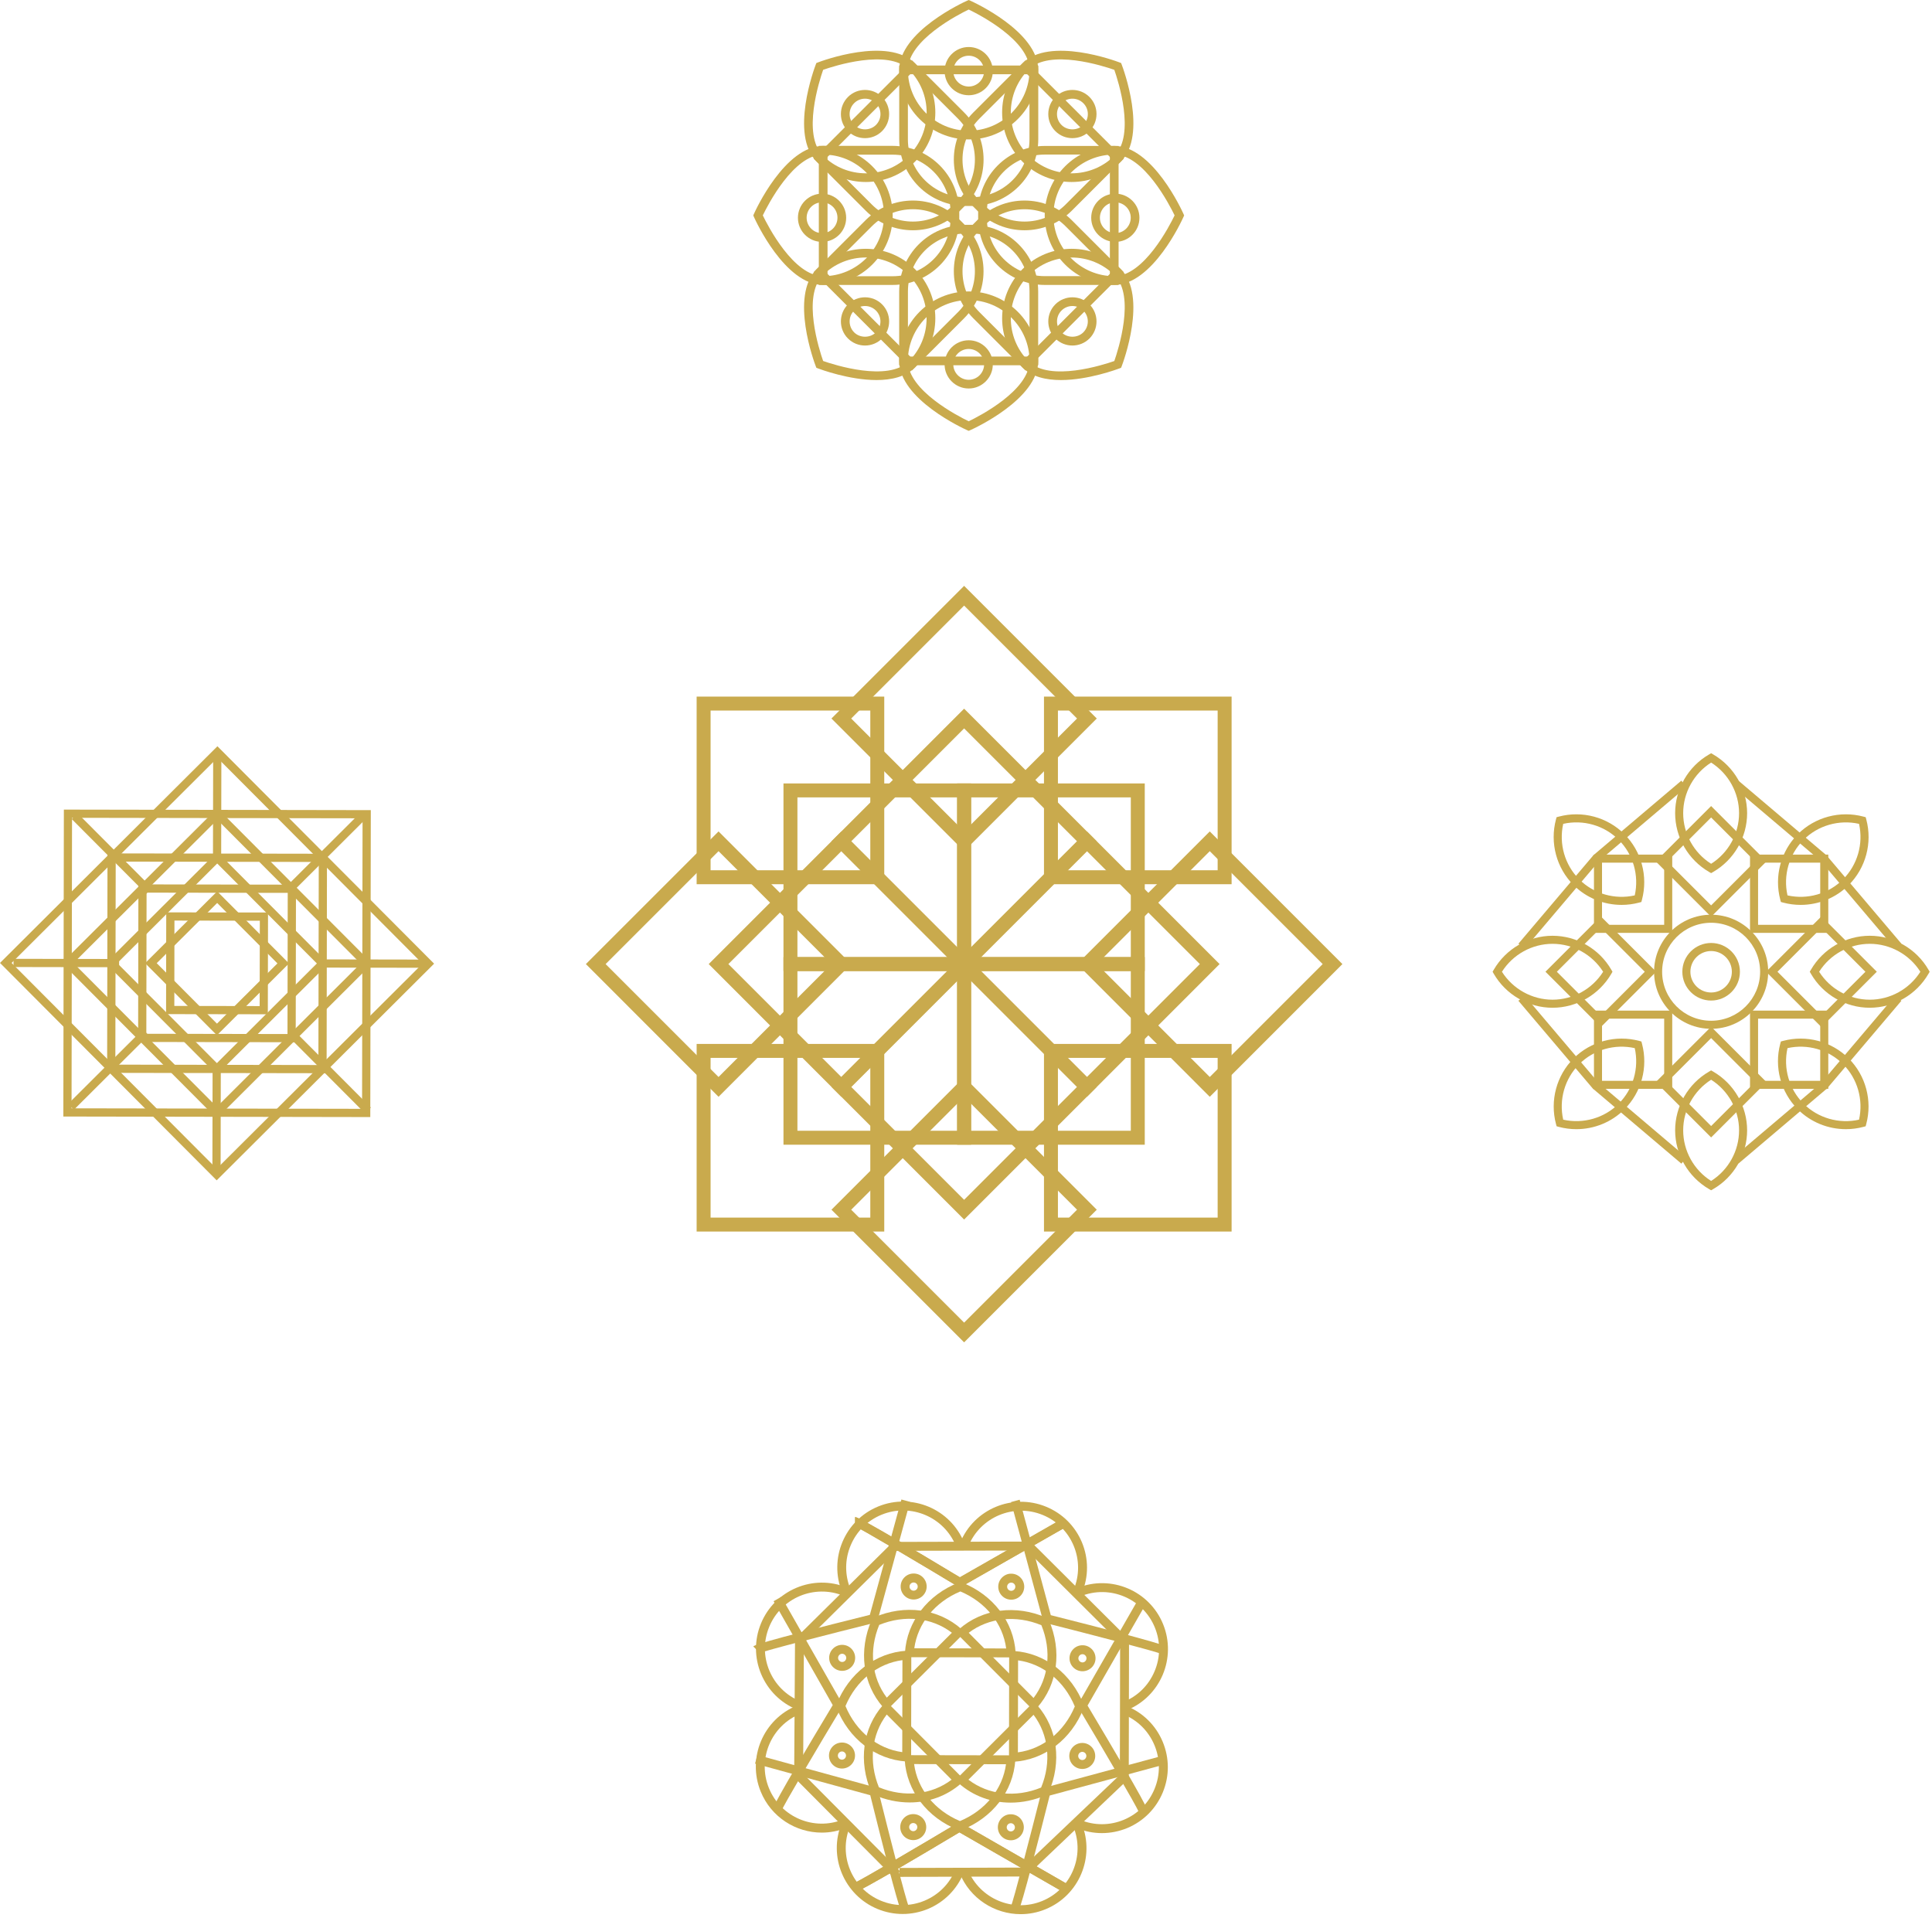<svg width="277" height="275" viewBox="0 0 277 275" fill="none" xmlns="http://www.w3.org/2000/svg">
<path d="M245.332 131.447L237.395 123.51L245.332 115.573L253.269 123.51L245.332 131.447ZM239.029 123.516L245.332 129.819L251.636 123.516L245.332 117.213L239.029 123.516Z" fill="#C9AA4D"/>
<path d="M245.332 125.19L245.044 125.023C242.042 123.279 240.172 120.053 240.172 116.595C240.172 113.137 242.036 109.905 245.044 108.167L245.332 108L245.621 108.167C248.623 109.911 250.493 113.137 250.493 116.595C250.493 120.053 248.628 123.285 245.621 125.023L245.332 125.19ZM245.332 109.339C242.856 110.909 241.326 113.657 241.326 116.595C241.326 119.533 242.85 122.281 245.332 123.851C247.815 122.281 249.338 119.533 249.338 116.595C249.338 113.657 247.809 110.909 245.332 109.339Z" fill="#C9AA4D"/>
<path d="M245.332 163.086L237.395 155.149L245.332 147.212L253.269 155.149L245.332 163.086ZM239.029 155.149L245.332 161.452L251.636 155.149L245.332 148.845L239.029 155.149Z" fill="#C9AA4D"/>
<path d="M245.332 170.665L245.044 170.498C242.042 168.755 240.172 165.528 240.172 162.07C240.172 158.612 242.036 155.38 245.044 153.643L245.332 153.475L245.621 153.643C248.623 155.386 250.493 158.612 250.493 162.07C250.493 165.528 248.628 168.76 245.621 170.498L245.332 170.665ZM245.332 154.814C242.856 156.384 241.326 159.132 241.326 162.07C241.326 165.008 242.85 167.756 245.332 169.326C247.815 167.756 249.338 165.008 249.338 162.07C249.338 159.138 247.809 156.384 245.332 154.814Z" fill="#C9AA4D"/>
<path d="M229.516 147.264L221.579 139.327L229.516 131.39L237.453 139.327L229.516 147.264ZM223.213 139.332L229.516 145.636L235.819 139.332L229.516 133.029L223.213 139.332Z" fill="#C9AA4D"/>
<path d="M222.595 144.493C219.137 144.493 215.905 142.628 214.167 139.621L214 139.332L214.167 139.044C215.905 136.042 219.137 134.172 222.595 134.172C226.053 134.172 229.285 136.036 231.023 139.044L231.19 139.332L231.023 139.621C229.279 142.623 226.053 144.493 222.595 144.493ZM215.339 139.332C216.909 141.809 219.657 143.338 222.595 143.338C225.533 143.338 228.281 141.814 229.851 139.332C228.281 136.856 225.533 135.326 222.595 135.326C219.657 135.326 216.909 136.85 215.339 139.332Z" fill="#C9AA4D"/>
<path d="M261.149 147.264L253.212 139.327L261.149 131.39L269.086 139.327L261.149 147.264ZM254.845 139.332L261.149 145.636L267.452 139.332L261.149 133.029L254.845 139.332Z" fill="#C9AA4D"/>
<path d="M268.07 144.492C264.612 144.492 261.379 142.628 259.642 139.62L259.475 139.332L259.642 139.043C261.379 136.042 264.612 134.171 268.07 134.171C271.527 134.171 274.76 136.036 276.497 139.043L276.665 139.332L276.497 139.62C274.76 142.622 271.527 144.492 268.07 144.492ZM260.819 139.332C262.39 141.808 265.137 143.338 268.075 143.338C271.013 143.338 273.761 141.814 275.331 139.332C273.761 136.856 271.013 135.326 268.075 135.326C265.137 135.326 262.384 136.85 260.819 139.332Z" fill="#C9AA4D"/>
<path d="M239.756 133.757H228.535V122.535H239.756V133.757ZM229.689 132.602H238.602V123.69H229.689V132.602Z" fill="#C9AA4D"/>
<path d="M232.5 129.745C229.943 129.745 227.444 128.746 225.602 126.899C223.155 124.451 222.191 120.849 223.086 117.496L223.172 117.172L223.495 117.086C226.849 116.191 230.451 117.155 232.899 119.603C235.346 122.05 236.31 125.652 235.415 129.006L235.329 129.329L235.006 129.416C234.18 129.635 233.337 129.745 232.5 129.745ZM224.125 118.125C223.484 120.988 224.344 124.013 226.422 126.085C228.5 128.163 231.519 129.023 234.382 128.382C235.023 125.519 234.163 122.494 232.085 120.422C230.012 118.344 226.988 117.478 224.125 118.125Z" fill="#C9AA4D"/>
<path d="M262.13 156.124H250.908V144.903H262.13V156.124ZM252.063 154.97H260.975V146.057H252.063V154.97Z" fill="#C9AA4D"/>
<path d="M264.658 161.902C262.101 161.902 259.602 160.904 257.76 159.056C255.313 156.609 254.349 153.007 255.243 149.653L255.33 149.33L255.653 149.243C259.007 148.349 262.609 149.313 265.056 151.76C267.504 154.208 268.468 157.81 267.573 161.163L267.487 161.487L267.163 161.573C266.338 161.793 265.495 161.902 264.658 161.902ZM256.282 150.283C255.642 153.146 256.502 156.17 258.58 158.243C260.658 160.321 263.683 161.186 266.54 160.54C267.181 157.677 266.321 154.652 264.242 152.58C262.164 150.502 259.145 149.642 256.282 150.283Z" fill="#C9AA4D"/>
<path d="M239.756 156.124H228.535V144.903H239.756V156.124ZM229.689 154.97H238.602V146.057H229.689V154.97Z" fill="#C9AA4D"/>
<path d="M226.006 161.903C225.169 161.903 224.327 161.793 223.501 161.574L223.178 161.487L223.091 161.164C222.197 157.81 223.161 154.208 225.608 151.761C228.056 149.313 231.658 148.349 235.011 149.244L235.335 149.331L235.421 149.654C236.316 153.008 235.352 156.61 232.904 159.057C231.057 160.904 228.558 161.903 226.006 161.903ZM224.125 160.54C226.988 161.181 230.012 160.321 232.085 158.243C234.163 156.165 235.023 153.146 234.382 150.283C231.519 149.642 228.494 150.502 226.422 152.58C224.344 154.653 223.478 157.677 224.125 160.54Z" fill="#C9AA4D"/>
<path d="M262.13 133.756H250.908V122.535H262.13V133.756ZM252.063 132.602H260.975V123.689H252.063V132.602Z" fill="#C9AA4D"/>
<path d="M258.164 129.745C257.327 129.745 256.484 129.635 255.659 129.416L255.336 129.329L255.249 129.006C254.354 125.652 255.318 122.05 257.766 119.603C260.213 117.155 263.815 116.191 267.169 117.086L267.492 117.172L267.579 117.496C268.474 120.849 267.51 124.451 265.062 126.899C263.215 128.746 260.716 129.745 258.164 129.745ZM256.282 128.382C259.146 129.023 262.17 128.163 264.242 126.085C266.321 124.007 267.181 120.988 266.54 118.125C263.677 117.484 260.652 118.344 258.58 120.422C256.502 122.494 255.636 125.519 256.282 128.382Z" fill="#C9AA4D"/>
<path d="M249.25 111.935L248.503 112.816L261.171 123.554L261.918 122.673L249.25 111.935Z" fill="#C9AA4D"/>
<path d="M241.062 111.934L228.395 122.672L229.141 123.553L241.809 112.815L241.062 111.934Z" fill="#C9AA4D"/>
<path d="M261.171 155.215L248.503 165.953L249.25 166.834L261.917 156.096L261.171 155.215Z" fill="#C9AA4D"/>
<path d="M229.144 155.224L228.398 156.104L241.066 166.843L241.812 165.962L229.144 155.224Z" fill="#C9AA4D"/>
<path d="M228.442 122.639L217.704 135.307L218.585 136.053L229.323 123.385L228.442 122.639Z" fill="#C9AA4D"/>
<path d="M218.579 142.743L217.699 143.49L228.437 156.158L229.317 155.411L218.579 142.743Z" fill="#C9AA4D"/>
<path d="M261.875 122.638L260.994 123.385L271.732 136.053L272.613 135.306L261.875 122.638Z" fill="#C9AA4D"/>
<path d="M271.734 142.742L260.996 155.41L261.876 156.157L272.614 143.489L271.734 142.742Z" fill="#C9AA4D"/>
<path d="M245.332 147.512C240.824 147.512 237.153 143.84 237.153 139.332C237.153 134.824 240.824 131.153 245.332 131.153C249.841 131.153 253.512 134.824 253.512 139.332C253.512 143.84 249.841 147.512 245.332 147.512ZM245.332 132.307C241.459 132.307 238.307 135.459 238.307 139.332C238.307 143.206 241.459 146.357 245.332 146.357C249.206 146.357 252.357 143.206 252.357 139.332C252.357 135.459 249.206 132.307 245.332 132.307Z" fill="#C9AA4D"/>
<path d="M245.332 143.46C243.058 143.46 241.205 141.607 241.205 139.332C241.205 137.058 243.058 135.205 245.332 135.205C247.607 135.205 249.46 137.058 249.46 139.332C249.46 141.607 247.607 143.46 245.332 143.46ZM245.332 136.36C243.693 136.36 242.36 137.693 242.36 139.332C242.36 140.972 243.693 142.305 245.332 142.305C246.972 142.305 248.305 140.972 248.305 139.332C248.305 137.693 246.972 136.36 245.332 136.36Z" fill="#C9AA4D"/>
<path d="M138.888 19.991C133.389 19.991 128.921 15.516 128.921 10.023C128.921 4.525 138.239 0.287 138.632 0.112L138.888 0L139.144 0.112C139.543 0.287 148.855 4.525 148.855 10.023C148.855 15.516 144.386 19.991 138.888 19.991ZM138.888 1.367C137.421 2.072 130.169 5.779 130.169 10.023C130.169 14.829 134.082 18.742 138.888 18.742C143.694 18.742 147.607 14.829 147.607 10.023C147.607 5.779 140.355 2.072 138.888 1.367Z" fill="#C9AA4D"/>
<path d="M139.306 29.534H138.476C133.208 29.534 128.927 25.246 128.927 19.984V9.393H148.861V19.978C148.855 25.252 144.574 29.534 139.306 29.534ZM130.169 10.641V19.978C130.169 24.559 133.895 28.279 138.47 28.279H139.3C143.881 28.279 147.601 24.553 147.601 19.978V10.641H130.169Z" fill="#C9AA4D"/>
<path d="M138.888 61.776L138.632 61.663C138.233 61.489 128.921 57.251 128.921 51.752C128.921 46.254 133.389 41.785 138.888 41.785C144.386 41.785 148.855 46.26 148.855 51.752C148.855 57.257 139.537 61.489 139.144 61.663L138.888 61.776ZM138.888 43.027C134.082 43.027 130.169 46.94 130.169 51.746C130.169 55.996 137.421 59.697 138.888 60.403C140.355 59.697 147.607 55.99 147.607 51.746C147.607 46.94 143.694 43.027 138.888 43.027Z" fill="#C9AA4D"/>
<path d="M148.855 52.37H128.921V41.785C128.921 36.517 133.208 32.236 138.47 32.236H139.3C144.567 32.236 148.849 36.524 148.849 41.785V52.37H148.855ZM130.169 51.122H147.607V41.785C147.607 37.204 143.881 33.484 139.306 33.484H138.476C133.895 33.484 130.175 37.21 130.175 41.785V51.122H130.169Z" fill="#C9AA4D"/>
<path d="M118.023 40.855C112.519 40.855 108.287 31.537 108.112 31.144L108 30.888L108.112 30.632C108.287 30.232 112.525 20.92 118.023 20.92C123.522 20.92 127.991 25.395 127.991 30.888C127.991 36.38 123.522 40.855 118.023 40.855ZM109.367 30.881C110.072 32.348 113.779 39.6 118.023 39.6C122.829 39.6 126.742 35.687 126.742 30.881C126.742 26.076 122.829 22.162 118.023 22.162C113.779 22.162 110.072 29.421 109.367 30.881Z" fill="#C9AA4D"/>
<path d="M127.985 40.855H117.399V20.914H127.985C133.252 20.914 137.534 25.202 137.534 30.463V31.293C137.54 36.567 133.252 40.855 127.985 40.855ZM118.648 39.607H127.985C132.566 39.607 136.285 35.88 136.285 31.306V30.476C136.285 25.895 132.559 22.175 127.985 22.175H118.648V39.607Z" fill="#C9AA4D"/>
<path d="M159.752 40.854C154.254 40.854 149.785 36.38 149.785 30.887C149.785 25.395 154.26 20.92 159.752 20.92C165.257 20.92 169.489 30.238 169.663 30.631L169.776 30.887L169.663 31.143C169.489 31.536 165.251 40.854 159.752 40.854ZM159.752 22.162C154.947 22.162 151.033 26.075 151.033 30.881C151.033 35.687 154.947 39.6 159.752 39.6C163.996 39.6 167.704 32.348 168.409 30.881C167.704 29.421 163.996 22.162 159.752 22.162Z" fill="#C9AA4D"/>
<path d="M160.377 40.855H149.791C144.524 40.855 140.242 36.567 140.242 31.305V30.475C140.242 25.208 144.53 20.926 149.791 20.926H160.377V40.855ZM149.791 22.162C145.21 22.162 141.491 25.888 141.491 30.463V31.293C141.491 35.874 145.217 39.594 149.791 39.594H159.128V22.162H149.791Z" fill="#C9AA4D"/>
<path d="M124.134 26.095C121.581 26.095 119.028 25.121 117.087 23.18C113.199 19.291 116.788 9.705 116.944 9.299L117.044 9.037L117.306 8.937C117.711 8.781 127.292 5.186 131.186 9.081C135.075 12.969 135.075 19.291 131.186 23.18C129.239 25.121 126.686 26.095 124.134 26.095ZM118.017 10.011C117.48 11.546 114.971 19.298 117.974 22.3C121.375 25.701 126.905 25.701 130.306 22.3C133.708 18.898 133.708 13.369 130.306 9.967C127.298 6.965 119.546 9.474 118.017 10.011Z" fill="#C9AA4D"/>
<path d="M130.887 33.016C128.44 33.016 125.994 32.086 124.134 30.22L116.644 22.737L130.743 8.638L138.226 16.121C141.952 19.847 141.952 25.907 138.226 29.627L137.64 30.214C135.78 32.086 133.333 33.016 130.887 33.016ZM118.41 22.737L125.014 29.34C128.253 32.579 133.52 32.579 136.76 29.34L137.346 28.753C140.586 25.514 140.586 20.246 137.346 17.007L130.743 10.404L118.41 22.737Z" fill="#C9AA4D"/>
<path d="M152.107 54.492C149.997 54.492 147.95 54.042 146.596 52.688C142.708 48.8 142.708 42.477 146.596 38.589C150.484 34.701 156.807 34.701 160.695 38.589C164.583 42.477 160.994 52.064 160.838 52.47L160.738 52.732L160.476 52.832C160.208 52.931 156.045 54.492 152.107 54.492ZM153.642 36.923C151.408 36.923 149.173 37.772 147.476 39.475C144.074 42.877 144.074 48.407 147.476 51.808C150.478 54.81 158.229 52.301 159.765 51.764C160.302 50.229 162.811 42.477 159.809 39.482C158.105 37.772 155.877 36.923 153.642 36.923Z" fill="#C9AA4D"/>
<path d="M147.033 53.125L139.55 45.642C135.824 41.916 135.824 35.856 139.55 32.136L140.136 31.549C143.862 27.823 149.922 27.823 153.642 31.549L161.125 39.033L147.033 53.125ZM146.889 30.002C144.761 30.002 142.639 30.813 141.016 32.429L140.43 33.016C137.19 36.255 137.19 41.523 140.43 44.762L147.033 51.365L159.365 39.033L152.762 32.429C151.146 30.807 149.017 30.002 146.889 30.002Z" fill="#C9AA4D"/>
<path d="M125.669 54.492C121.724 54.492 117.568 52.932 117.306 52.832L117.044 52.732L116.944 52.47C116.788 52.064 113.193 42.484 117.087 38.59C120.976 34.701 127.298 34.701 131.186 38.59C135.074 42.478 135.074 48.8 131.186 52.688C129.826 54.043 127.778 54.492 125.669 54.492ZM118.017 51.759C119.553 52.295 127.304 54.804 130.3 51.802C133.701 48.401 133.701 42.871 130.3 39.47C126.898 36.068 121.369 36.068 117.967 39.47C114.965 42.478 117.474 50.223 118.017 51.759Z" fill="#C9AA4D"/>
<path d="M130.743 53.125L116.644 39.033L124.127 31.549C127.853 27.823 133.914 27.823 137.633 31.549L138.22 32.136C141.946 35.862 141.946 41.922 138.22 45.642L130.743 53.125ZM118.41 39.033L130.743 51.365L137.346 44.762C140.585 41.523 140.585 36.255 137.346 33.016L136.76 32.429C133.52 29.19 128.253 29.19 125.014 32.429L118.41 39.033Z" fill="#C9AA4D"/>
<path d="M153.642 26.095C151.089 26.095 148.537 25.121 146.596 23.18C142.707 19.292 142.707 12.969 146.596 9.081C150.484 5.193 160.071 8.781 160.476 8.937L160.738 9.037L160.838 9.299C160.994 9.705 164.589 19.285 160.695 23.18C158.747 25.121 156.195 26.095 153.642 26.095ZM147.476 9.967C144.074 13.369 144.074 18.898 147.476 22.3C150.877 25.701 156.407 25.701 159.808 22.3C162.811 19.298 160.302 11.546 159.765 10.011C158.229 9.474 150.478 6.965 147.476 9.967Z" fill="#C9AA4D"/>
<path d="M146.889 33.016C144.443 33.016 141.996 32.086 140.136 30.22L139.549 29.633C135.823 25.907 135.823 19.847 139.549 16.127L147.033 8.644L161.132 22.743L153.648 30.226C151.782 32.086 149.336 33.016 146.889 33.016ZM147.033 10.404L140.429 17.007C137.19 20.247 137.19 25.514 140.429 28.753L141.016 29.34C144.255 32.579 149.523 32.579 152.762 29.34L159.365 22.737L147.033 10.404Z" fill="#C9AA4D"/>
<path d="M138.888 13.656C136.978 13.656 135.43 12.102 135.43 10.198C135.43 8.289 136.984 6.741 138.888 6.741C140.798 6.741 142.345 8.295 142.345 10.198C142.345 12.108 140.791 13.656 138.888 13.656ZM138.888 7.989C137.671 7.989 136.678 8.981 136.678 10.198C136.678 11.415 137.671 12.408 138.888 12.408C140.105 12.408 141.097 11.415 141.097 10.198C141.097 8.981 140.105 7.989 138.888 7.989Z" fill="#C9AA4D"/>
<path d="M138.888 55.703C136.978 55.703 135.43 54.149 135.43 52.245C135.43 50.335 136.984 48.788 138.888 48.788C140.798 48.788 142.345 50.342 142.345 52.245C142.345 54.149 140.791 55.703 138.888 55.703ZM138.888 50.036C137.671 50.036 136.678 51.028 136.678 52.245C136.678 53.462 137.671 54.455 138.888 54.455C140.105 54.455 141.097 53.462 141.097 52.245C141.097 51.028 140.105 50.036 138.888 50.036Z" fill="#C9AA4D"/>
<path d="M159.908 34.683C157.999 34.683 156.451 33.129 156.451 31.225C156.451 29.315 158.005 27.768 159.908 27.768C161.818 27.768 163.366 29.322 163.366 31.225C163.372 33.129 161.818 34.683 159.908 34.683ZM159.908 29.01C158.691 29.01 157.699 30.002 157.699 31.219C157.699 32.436 158.691 33.428 159.908 33.428C161.125 33.428 162.118 32.436 162.118 31.219C162.124 30.002 161.132 29.01 159.908 29.01Z" fill="#C9AA4D"/>
<path d="M117.861 34.683C115.951 34.683 114.404 33.129 114.404 31.226C114.404 29.316 115.958 27.768 117.861 27.768C119.765 27.768 121.319 29.322 121.319 31.226C121.325 33.129 119.771 34.683 117.861 34.683ZM117.861 29.01C116.644 29.01 115.652 30.002 115.652 31.22C115.652 32.437 116.644 33.429 117.861 33.429C119.078 33.429 120.071 32.437 120.071 31.22C120.077 30.002 119.084 29.01 117.861 29.01Z" fill="#C9AA4D"/>
<path d="M153.755 19.81C152.868 19.81 151.982 19.473 151.308 18.799C150.653 18.143 150.297 17.276 150.297 16.352C150.297 15.428 150.659 14.561 151.308 13.906C152.656 12.557 154.853 12.557 156.201 13.906C156.856 14.561 157.212 15.428 157.212 16.352C157.212 17.276 156.85 18.143 156.201 18.799C155.527 19.473 154.641 19.81 153.755 19.81ZM153.755 14.149C153.162 14.149 152.606 14.38 152.194 14.798C151.776 15.216 151.545 15.772 151.545 16.358C151.545 16.951 151.776 17.501 152.194 17.919C153.031 18.755 154.485 18.755 155.321 17.919C155.739 17.501 155.97 16.945 155.97 16.358C155.97 15.765 155.739 15.21 155.321 14.798C154.897 14.374 154.341 14.149 153.755 14.149Z" fill="#C9AA4D"/>
<path d="M124.021 49.543C123.135 49.543 122.249 49.206 121.575 48.532C120.227 47.184 120.227 44.987 121.575 43.639C122.923 42.291 125.12 42.291 126.468 43.639C127.816 44.987 127.816 47.184 126.468 48.532C125.794 49.206 124.908 49.543 124.021 49.543ZM124.021 43.876C123.453 43.876 122.892 44.095 122.461 44.525C121.6 45.387 121.6 46.791 122.461 47.652C123.297 48.489 124.752 48.489 125.588 47.652C126.449 46.791 126.449 45.387 125.588 44.525C125.151 44.095 124.589 43.876 124.021 43.876Z" fill="#C9AA4D"/>
<path d="M153.755 49.543C152.868 49.543 151.982 49.206 151.308 48.532C149.96 47.184 149.96 44.987 151.308 43.639C152.656 42.291 154.853 42.291 156.201 43.639C157.549 44.987 157.549 47.184 156.201 48.532C155.527 49.206 154.641 49.543 153.755 49.543ZM153.755 43.876C153.187 43.876 152.625 44.095 152.194 44.525C151.333 45.387 151.333 46.791 152.194 47.652C153.031 48.489 154.485 48.489 155.321 47.652C156.182 46.791 156.182 45.387 155.321 44.525C154.884 44.095 154.323 43.876 153.755 43.876Z" fill="#C9AA4D"/>
<path d="M124.021 19.81C123.135 19.81 122.249 19.473 121.575 18.799C120.919 18.143 120.564 17.276 120.564 16.352C120.564 15.428 120.926 14.561 121.575 13.906C122.923 12.557 125.12 12.557 126.468 13.906C127.123 14.561 127.479 15.428 127.479 16.352C127.479 17.276 127.117 18.143 126.468 18.799C125.794 19.473 124.908 19.81 124.021 19.81ZM124.021 14.149C123.428 14.149 122.873 14.38 122.461 14.798C122.043 15.216 121.812 15.772 121.812 16.358C121.812 16.951 122.043 17.501 122.461 17.919C123.297 18.755 124.752 18.755 125.588 17.919C126.006 17.501 126.237 16.945 126.237 16.358C126.237 15.765 126.006 15.21 125.588 14.798C125.17 14.374 124.614 14.149 124.021 14.149Z" fill="#C9AA4D"/>
<path d="M138.23 122.04L119.21 103.02L138.23 84L157.25 103.02L138.23 122.04ZM122.04 103.02L138.23 119.21L154.42 103.02L138.23 86.83L122.04 103.02Z" fill="#C9AA4D"/>
<path d="M138.23 139.65L119.21 120.63L138.23 101.61L157.25 120.63L138.23 139.65ZM122.04 120.63L138.23 136.82L154.42 120.63L138.23 104.44L122.04 120.63Z" fill="#C9AA4D"/>
<path d="M138.23 174.86L119.21 155.84L138.23 136.82L157.25 155.84L138.23 174.86ZM122.04 155.84L138.23 172.03L154.42 155.84L138.23 139.65L122.04 155.84Z" fill="#C9AA4D"/>
<path d="M138.23 192.47L119.21 173.45L138.23 154.43L157.25 173.45L138.23 192.47ZM122.04 173.45L138.23 189.64L154.42 173.45L138.23 157.26L122.04 173.45Z" fill="#C9AA4D"/>
<path d="M103.02 157.26L84 138.23L103.02 119.21L122.04 138.23L103.02 157.26ZM86.83 138.23L103.02 154.42L119.21 138.23L103.02 122.04L86.83 138.23Z" fill="#C9AA4D"/>
<path d="M120.63 157.26L101.61 138.23L120.63 119.21L139.65 138.23L120.63 157.26ZM104.43 138.23L120.62 154.42L136.81 138.23L120.63 122.04L104.43 138.23Z" fill="#C9AA4D"/>
<path d="M155.84 157.26L136.82 138.23L155.84 119.21L174.86 138.23L155.84 157.26ZM139.65 138.23L155.84 154.42L172.03 138.23L155.84 122.04L139.65 138.23Z" fill="#C9AA4D"/>
<path d="M173.45 157.26L154.43 138.23L173.45 119.21L192.47 138.23L173.45 157.26ZM157.26 138.23L173.45 154.42L189.64 138.23L173.45 122.04L157.26 138.23Z" fill="#C9AA4D"/>
<path d="M126.78 126.78H99.88V99.88H126.78V126.78ZM101.88 124.78H124.78V101.88H101.88V124.78V124.78Z" fill="#C9AA4D"/>
<path d="M139.23 139.23H112.33V112.33H139.23V139.23ZM114.33 137.23H137.23V114.33H114.33V137.23Z" fill="#C9AA4D"/>
<path d="M164.13 164.13H137.23V137.23H164.13V164.13ZM139.23 162.13H162.13V139.23H139.23V162.13Z" fill="#C9AA4D"/>
<path d="M176.58 176.58H149.68V149.68H176.58V176.58V176.58ZM151.68 174.58H174.58V151.68H151.68V174.58Z" fill="#C9AA4D"/>
<path d="M126.78 176.58H99.88V149.68H126.78V176.58ZM101.88 174.58H124.78V151.68H101.88V174.58V174.58Z" fill="#C9AA4D"/>
<path d="M139.23 164.13H112.33V137.23H139.23V164.13ZM114.33 162.13H137.23V139.23H114.33V162.13Z" fill="#C9AA4D"/>
<path d="M164.13 139.23H137.23V112.33H164.13V139.23ZM139.23 137.23H162.13V114.33H139.23V137.23Z" fill="#C9AA4D"/>
<path d="M176.58 126.78H149.68V99.88H176.58V126.78V126.78ZM151.68 124.78H174.58V101.88H151.68V124.78Z" fill="#C9AA4D"/>
<path d="M137.603 227.633L137.284 227.441C131.961 224.236 123.233 219.049 122.453 218.78L122.6 218.352V217.526C122.811 217.526 123.297 217.526 137.622 226.155L152.497 217.661L153.13 218.774L137.603 227.633Z" fill="#C9AA4D"/>
<path d="M122.511 271.302V270.662L122.364 270.042C123.143 269.773 131.897 264.618 137.226 261.432L137.546 261.24L153.047 270.157L152.408 271.264L137.558 262.724C123.303 271.244 122.722 271.302 122.511 271.302Z" fill="#C9AA4D"/>
<path d="M137.603 227.633L137.284 227.441C131.961 224.236 123.233 219.049 122.453 218.78L122.6 218.352V217.526C122.811 217.526 123.297 217.526 137.622 226.155L152.497 217.661L153.13 218.774L137.603 227.633Z" fill="#C9AA4D"/>
<path d="M122.511 271.301V270.662L122.364 270.041C123.143 269.773 131.897 264.617 137.226 261.432L137.546 261.24L153.047 270.156L152.408 271.263L137.558 262.724C123.303 271.244 122.722 271.301 122.511 271.301Z" fill="#C9AA4D"/>
<path d="M112.032 259.667L111.604 259.519H110.773C110.773 259.308 110.773 258.822 119.393 244.481L110.914 229.584L112.025 228.951L120.881 244.494L120.69 244.814C117.482 250.142 112.3 258.886 112.032 259.667Z" fill="#C9AA4D"/>
<path d="M163.238 259.756C162.97 258.976 157.82 250.213 154.638 244.878L154.446 244.558L163.353 229.041L164.459 229.68L155.928 244.546C164.497 258.912 164.497 259.405 164.497 259.609H163.219H163.858L163.238 259.756Z" fill="#C9AA4D"/>
<path d="M108.786 237.061L108.588 236.652L108 236.07C108.147 235.923 108.492 235.577 124.715 231.541L129.239 215L130.472 215.339L125.75 232.597L125.386 232.686C119.361 234.189 109.527 236.697 108.786 237.061Z" fill="#C9AA4D"/>
<path d="M145.922 274.161L145.469 273.707L144.926 273.374C145.29 272.632 147.833 262.794 149.354 256.769L149.443 256.404L166.701 251.741L167.034 252.976L150.497 257.447C146.414 273.668 146.069 274.014 145.922 274.161Z" fill="#C9AA4D"/>
<path d="M129.297 274.135C129.15 273.988 128.805 273.643 124.773 257.402L108.256 252.873L108.594 251.639L125.833 256.366L125.923 256.73C127.418 262.762 129.929 272.613 130.293 273.355L129.884 273.553L129.297 274.135Z" fill="#C9AA4D"/>
<path d="M166.567 237.164C165.826 236.799 155.999 234.253 149.98 232.731L149.616 232.641L144.958 215.364L146.191 215.032L150.657 231.586C166.867 235.68 167.213 236.025 167.359 236.172L166.906 236.626L166.567 237.164Z" fill="#C9AA4D"/>
<path d="M145.648 237.637L129.705 237.612L129.75 236.934C130.038 232.501 132.99 228.657 137.462 226.904L137.699 226.814L137.935 226.91C142.402 228.682 145.341 232.533 145.616 236.966L145.648 237.637ZM131.086 236.332L144.261 236.358C143.788 232.782 141.328 229.712 137.692 228.183C134.044 229.699 131.578 232.763 131.086 236.332Z" fill="#C9AA4D"/>
<path d="M137.629 262.481L137.392 262.391C132.926 260.62 129.987 256.769 129.712 252.336L129.674 251.658L145.616 251.684L145.571 252.362C145.283 256.795 142.331 260.639 137.859 262.391L137.629 262.481ZM131.06 252.937C131.533 256.507 133.993 259.577 137.635 261.106C141.277 259.59 143.75 256.526 144.235 252.957L131.06 252.937Z" fill="#C9AA4D"/>
<path d="M130.632 252.612L129.955 252.567C125.527 252.279 121.687 249.324 119.936 244.846L119.846 244.61L119.936 244.373C121.706 239.902 125.552 236.959 129.98 236.684L130.658 236.646L130.632 252.612ZM121.22 244.616C122.734 248.262 125.795 250.737 129.36 251.224L129.386 238.034C125.814 238.507 122.747 240.97 121.22 244.616Z" fill="#C9AA4D"/>
<path d="M144.664 252.637L144.689 236.678L145.366 236.723C149.794 237.01 153.635 239.966 155.385 244.443L155.475 244.68L155.379 244.916C153.609 249.388 149.762 252.33 145.334 252.605L144.664 252.637ZM145.967 238.066L145.941 251.255C149.507 250.782 152.574 248.319 154.101 244.673C152.593 241.027 149.526 238.552 145.967 238.066Z" fill="#C9AA4D"/>
<path d="M127.06 245.3L126.613 244.788C123.686 241.456 123.06 236.646 124.984 232.238L125.086 232.008L125.316 231.906C129.725 230 134.53 230.639 137.852 233.582L138.363 234.036L127.06 245.3ZM126.057 232.98C124.549 236.633 124.971 240.547 127.143 243.413L136.478 234.106C133.616 231.919 129.705 231.49 126.057 232.98Z" fill="#C9AA4D"/>
<path d="M144.9 258.464C142.152 258.464 139.533 257.524 137.475 255.701L136.964 255.247L148.261 243.982L148.708 244.494C151.635 247.827 152.261 252.637 150.338 257.044L150.235 257.274L150.005 257.377C148.331 258.106 146.593 258.464 144.9 258.464ZM138.849 255.176C141.705 257.364 145.616 257.799 149.27 256.302C150.778 252.65 150.357 248.735 148.184 245.869L138.849 255.176Z" fill="#C9AA4D"/>
<path d="M130.421 258.438C128.715 258.438 126.964 258.074 125.271 257.338L125.041 257.236L124.939 257.005C123.035 252.592 123.674 247.782 126.613 244.456L127.067 243.944L138.319 255.253L137.808 255.701C135.756 257.511 133.15 258.438 130.421 258.438ZM126.012 256.263C129.661 257.773 133.571 257.351 136.434 255.176L127.137 245.831C124.952 248.69 124.524 252.605 126.012 256.263Z" fill="#C9AA4D"/>
<path d="M148.261 245.339L137.002 234.036L137.514 233.588C140.849 230.659 145.648 230.032 150.05 231.957L150.28 232.059L150.382 232.29C152.286 236.703 151.647 241.513 148.708 244.84L148.261 245.339ZM138.887 234.113L148.184 243.458C150.369 240.599 150.804 236.684 149.309 233.025C145.66 231.516 141.75 231.938 138.887 234.113Z" fill="#C9AA4D"/>
<path d="M147.691 220.942L146.789 221.849L160.303 235.304L161.204 234.397L147.691 220.942Z" fill="#C9AA4D"/>
<path d="M128.213 220.908L114.651 234.316L115.549 235.226L129.111 221.818L128.213 220.908Z" fill="#C9AA4D"/>
<path d="M160.762 254.294L146.328 268.033L147.209 268.96L161.642 255.221L160.762 254.294Z" fill="#C9AA4D"/>
<path d="M115.043 254.223L114.138 255.125L128.128 269.198L129.034 268.296L115.043 254.223Z" fill="#C9AA4D"/>
<path d="M146.847 221.034L127.787 221.081L127.79 222.36L146.85 222.314L146.847 221.034Z" fill="#C9AA4D"/>
<path d="M113.989 234.851L113.868 253.932L115.146 253.94L115.267 234.859L113.989 234.851Z" fill="#C9AA4D"/>
<path d="M160.597 234.976L160.558 255.285L161.835 255.288L161.875 234.979L160.597 234.976Z" fill="#C9AA4D"/>
<path d="M147.16 267.776L128.969 267.83L128.973 269.109L147.164 269.055L147.16 267.776Z" fill="#C9AA4D"/>
<path d="M144.983 229.366C144.485 229.366 144.012 229.168 143.667 228.816C143.315 228.464 143.124 227.997 143.124 227.498C143.124 226.999 143.322 226.532 143.673 226.181C144.025 225.829 144.517 225.618 144.989 225.637C145.488 225.637 145.954 225.835 146.306 226.187C146.657 226.539 146.849 227.006 146.849 227.505H146.21H146.849C146.849 228.004 146.651 228.471 146.299 228.822C145.948 229.174 145.481 229.366 144.983 229.366ZM144.983 226.916C144.83 226.916 144.683 226.974 144.568 227.089C144.459 227.198 144.395 227.345 144.395 227.505C144.395 227.658 144.453 227.805 144.568 227.92C144.676 228.029 144.823 228.093 144.983 228.093C145.136 228.093 145.283 228.036 145.398 227.92C145.507 227.812 145.571 227.665 145.571 227.505C145.571 227.351 145.513 227.204 145.398 227.089C145.29 226.98 145.143 226.923 144.983 226.916Z" fill="#C9AA4D"/>
<path d="M130.99 229.341C129.961 229.341 129.124 228.503 129.13 227.473C129.13 226.974 129.329 226.507 129.68 226.156C130.031 225.804 130.498 225.612 130.996 225.612C130.996 225.612 130.996 225.612 131.003 225.612C132.031 225.612 132.862 226.45 132.862 227.48C132.856 228.509 132.019 229.341 130.99 229.341ZM130.99 226.898C130.836 226.898 130.69 226.955 130.574 227.07C130.466 227.179 130.402 227.326 130.402 227.486C130.402 227.64 130.459 227.787 130.574 227.902C130.683 228.01 130.83 228.074 130.99 228.074C131.143 228.074 131.29 228.017 131.405 227.902C131.514 227.793 131.578 227.646 131.578 227.486C131.578 227.16 131.316 226.898 130.99 226.898Z" fill="#C9AA4D"/>
<path d="M144.926 263.863C144.926 263.863 144.919 263.863 144.926 263.863C144.427 263.863 143.961 263.664 143.609 263.312C143.258 262.961 143.066 262.494 143.066 261.995C143.066 261.496 143.264 261.029 143.616 260.677C143.967 260.325 144.434 260.121 144.932 260.133C145.961 260.133 146.791 260.971 146.791 262.001C146.785 263.025 145.948 263.863 144.926 263.863ZM144.926 261.413C144.772 261.413 144.625 261.47 144.51 261.585C144.402 261.694 144.338 261.841 144.338 262.001C144.338 262.155 144.395 262.302 144.51 262.417C144.619 262.526 144.766 262.59 144.926 262.59C145.079 262.59 145.226 262.532 145.341 262.417C145.449 262.308 145.513 262.161 145.513 262.001C145.507 261.675 145.245 261.413 144.926 261.413Z" fill="#C9AA4D"/>
<path d="M130.932 263.837C129.904 263.837 129.067 262.999 129.073 261.969C129.073 260.939 129.91 260.108 130.932 260.108C130.932 260.108 130.932 260.108 130.939 260.108C131.437 260.108 131.904 260.306 132.255 260.658C132.606 261.01 132.798 261.477 132.798 261.976C132.798 262.475 132.6 262.942 132.249 263.293C131.897 263.645 131.431 263.837 130.932 263.837ZM130.932 261.387C130.613 261.387 130.351 261.649 130.351 261.969C130.351 262.289 130.613 262.551 130.932 262.558C131.086 262.558 131.233 262.5 131.348 262.385C131.456 262.276 131.52 262.129 131.52 261.969C131.52 261.816 131.463 261.669 131.348 261.554C131.233 261.451 131.092 261.387 130.932 261.387Z" fill="#C9AA4D"/>
<path d="M120.742 239.569C120.243 239.569 119.777 239.371 119.426 239.019C119.074 238.667 118.882 238.2 118.882 237.701C118.882 236.678 119.719 235.84 120.742 235.84C120.742 235.84 120.742 235.84 120.748 235.84C121.777 235.84 122.608 236.678 122.608 237.708C122.601 238.737 121.771 239.569 120.742 239.569ZM120.742 237.119C120.588 237.119 120.441 237.177 120.333 237.292C120.224 237.401 120.16 237.548 120.16 237.708C120.16 237.861 120.218 238.008 120.333 238.123C120.441 238.232 120.588 238.296 120.748 238.296C121.068 238.296 121.33 238.034 121.33 237.714C121.33 237.381 121.068 237.119 120.742 237.119Z" fill="#C9AA4D"/>
<path d="M120.715 253.577C119.687 253.577 118.85 252.739 118.856 251.71C118.856 251.211 119.054 250.744 119.405 250.392C119.757 250.04 120.223 249.848 120.722 249.848C120.722 249.848 120.722 249.848 120.728 249.848C121.226 249.848 121.693 250.046 122.044 250.398C122.396 250.75 122.587 251.217 122.587 251.716C122.587 252.215 122.389 252.682 122.038 253.034C121.68 253.385 121.214 253.577 120.715 253.577ZM120.715 251.127C120.562 251.127 120.415 251.185 120.3 251.3C120.191 251.409 120.127 251.556 120.127 251.716C120.127 252.036 120.389 252.298 120.709 252.304C120.862 252.304 121.009 252.247 121.124 252.132C121.233 252.023 121.297 251.876 121.297 251.716C121.297 251.562 121.239 251.415 121.124 251.3C121.022 251.191 120.875 251.127 120.715 251.127Z" fill="#C9AA4D"/>
<path d="M155.2 239.627C155.2 239.627 155.194 239.627 155.2 239.627C154.171 239.627 153.334 238.789 153.341 237.759C153.341 237.26 153.539 236.793 153.89 236.441C154.242 236.089 154.708 235.897 155.206 235.897C155.206 235.897 155.206 235.897 155.213 235.897C155.711 235.897 156.178 236.096 156.529 236.448C156.88 236.799 157.072 237.266 157.072 237.765C157.072 238.264 156.874 238.731 156.523 239.083C156.158 239.435 155.692 239.627 155.2 239.627ZM155.2 237.183C155.047 237.183 154.9 237.241 154.785 237.356C154.676 237.465 154.612 237.612 154.612 237.772C154.612 238.091 154.874 238.354 155.194 238.36C155.347 238.36 155.494 238.303 155.603 238.187C155.711 238.079 155.775 237.932 155.775 237.772C155.775 237.618 155.718 237.471 155.603 237.356C155.5 237.241 155.353 237.183 155.2 237.183Z" fill="#C9AA4D"/>
<path d="M155.174 253.635C154.676 253.635 154.203 253.437 153.852 253.085C153.5 252.733 153.309 252.266 153.309 251.767C153.309 250.744 154.146 249.906 155.168 249.906C156.197 249.906 157.027 250.744 157.027 251.774C157.027 252.272 156.829 252.739 156.478 253.091C156.139 253.443 155.673 253.635 155.174 253.635ZM155.174 251.185C154.855 251.185 154.593 251.447 154.587 251.767C154.587 251.921 154.644 252.068 154.759 252.183C154.868 252.292 155.015 252.356 155.174 252.356C155.328 252.356 155.475 252.298 155.583 252.183C155.692 252.074 155.756 251.927 155.756 251.767C155.756 251.454 155.494 251.185 155.174 251.185Z" fill="#C9AA4D"/>
<path d="M157.986 262.833C156.772 262.833 155.558 262.596 154.401 262.123L154.887 260.939C156.906 261.771 159.123 261.758 161.136 260.92C163.149 260.076 164.714 258.502 165.538 256.481C166.369 254.46 166.356 252.24 165.519 250.225C164.676 248.21 163.104 246.643 161.085 245.818L161.57 244.635C163.903 245.594 165.724 247.404 166.701 249.733C167.672 252.061 167.685 254.632 166.727 256.967C165.768 259.302 163.96 261.125 161.634 262.104C160.452 262.59 159.219 262.833 157.986 262.833Z" fill="#C9AA4D"/>
<path d="M117.821 262.763C114.089 262.763 110.549 260.537 109.061 256.865C107.099 252.036 109.431 246.509 114.255 244.552L114.735 245.735C110.562 247.43 108.549 252.208 110.243 256.379C111.936 260.556 116.709 262.571 120.881 260.876L121.361 262.059C120.198 262.539 119.003 262.763 117.821 262.763Z" fill="#C9AA4D"/>
<path d="M161.57 245.204L161.091 244.021C163.11 243.202 164.695 241.641 165.538 239.626C166.388 237.618 166.401 235.392 165.583 233.371C163.89 229.194 159.117 227.179 154.944 228.874L154.465 227.69C159.289 225.733 164.81 228.061 166.765 232.891C168.72 237.72 166.395 243.24 161.57 245.204Z" fill="#C9AA4D"/>
<path d="M114.256 245.121C111.924 244.161 110.103 242.351 109.125 240.023C108.154 237.695 108.141 235.123 109.1 232.789C111.074 227.966 116.601 225.65 121.419 227.627L120.933 228.81C116.767 227.102 111.988 229.098 110.282 233.268C109.451 235.29 109.464 237.509 110.301 239.524C111.144 241.539 112.716 243.106 114.735 243.931L114.256 245.121Z" fill="#C9AA4D"/>
<path d="M129.418 274.43C128.204 274.43 126.99 274.193 125.833 273.72C121.016 271.743 118.703 266.21 120.683 261.387L121.865 261.873C120.159 266.044 122.153 270.828 126.319 272.536C128.338 273.368 130.555 273.355 132.568 272.517C134.581 271.673 136.146 270.099 136.97 268.078L138.153 268.564C137.194 270.899 135.386 272.722 133.06 273.7C131.891 274.187 130.651 274.43 129.418 274.43Z" fill="#C9AA4D"/>
<path d="M120.741 228.305C118.779 223.475 121.111 217.949 125.936 215.991C130.76 214.028 136.28 216.362 138.236 221.192L137.054 221.672C135.36 217.501 130.587 215.48 126.415 217.175C124.396 217.994 122.811 219.554 121.968 221.569C121.118 223.578 121.105 225.804 121.923 227.825L120.741 228.305Z" fill="#C9AA4D"/>
<path d="M146.344 274.455C142.613 274.455 139.073 272.229 137.584 268.557L138.766 268.077C140.459 272.254 145.232 274.269 149.405 272.574C153.577 270.879 155.59 266.101 153.897 261.924L155.079 261.444C157.04 266.274 154.708 271.8 149.884 273.758C148.727 274.231 147.526 274.455 146.344 274.455Z" fill="#C9AA4D"/>
<path d="M155.136 228.368L153.954 227.882C154.785 225.861 154.772 223.641 153.935 221.626C153.091 219.612 151.52 218.044 149.501 217.219C145.334 215.511 140.555 217.507 138.849 221.678L137.667 221.192C139.641 216.369 145.168 214.053 149.986 216.036C152.318 216.995 154.139 218.806 155.117 221.134C156.088 223.462 156.095 226.034 155.136 228.368Z" fill="#C9AA4D"/>
<path d="M53.089 160.166L9.081 160.089L9.157 116.081L53.165 116.158L53.089 160.166ZM10.258 158.912L51.912 158.983L51.982 117.329L10.328 117.258L10.258 158.912Z" fill="#C9AA4D"/>
<path d="M31.067 169.24L0 138.067L31.173 107L62.24 138.173L31.067 169.24ZM1.665 138.067L31.067 167.575L60.575 138.173L31.173 108.665L1.665 138.067Z" fill="#C9AA4D"/>
<path d="M46.827 153.88L15.36 153.827L15.413 122.36L46.88 122.413L46.827 153.88ZM16.537 152.65L45.65 152.703L45.703 123.59L16.59 123.537L16.537 152.65Z" fill="#C9AA4D"/>
<path d="M31.079 160.371L8.869 138.079L31.155 115.869L53.365 138.155L31.079 160.371ZM10.534 138.085L31.085 158.706L51.706 138.155L31.155 117.534L10.534 138.085Z" fill="#C9AA4D"/>
<path d="M42.396 149.438L19.803 149.396L19.844 126.804L42.437 126.845L42.396 149.438ZM20.98 148.225L41.219 148.261L41.254 128.022L21.015 127.987L20.98 148.225Z" fill="#C9AA4D"/>
<path d="M31.091 154.098L15.142 138.097L31.143 122.148L47.092 138.15L31.091 154.098ZM16.808 138.097L31.096 152.433L45.432 138.144L31.143 123.808L16.808 138.097Z" fill="#C9AA4D"/>
<path d="M38.4 145.429L23.811 145.406L23.834 130.817L38.429 130.835L38.4 145.429ZM24.994 144.229L37.229 144.252L37.252 132.017L25.011 131.994L24.994 144.229Z" fill="#C9AA4D"/>
<path d="M31.102 148.437L20.803 138.102L31.138 127.804L41.436 138.138L31.102 148.437ZM22.469 138.102L31.108 146.771L39.777 138.132L31.138 129.469L22.469 138.102Z" fill="#C9AA4D"/>
<path d="M46.371 137.559L46.369 138.736L61.511 138.763L61.513 137.586L46.371 137.559Z" fill="#C9AA4D"/>
<path d="M1.937 137.477L1.935 138.654L17.077 138.681L17.079 137.504L1.937 137.477Z" fill="#C9AA4D"/>
<path d="M30.481 152.764L30.452 167.906L31.629 167.909L31.658 152.766L30.481 152.764Z" fill="#C9AA4D"/>
<path d="M30.563 108.33L30.534 123.472L31.71 123.474L31.74 108.332L30.563 108.33Z" fill="#C9AA4D"/>
<path d="M42.481 148.077L41.648 148.908L52.337 159.633L53.17 158.802L42.481 148.077Z" fill="#C9AA4D"/>
<path d="M11.113 116.602L10.279 117.433L20.968 128.158L21.802 127.327L11.113 116.602Z" fill="#C9AA4D"/>
<path d="M20.487 147.596L9.762 158.285L10.592 159.119L21.318 148.43L20.487 147.596Z" fill="#C9AA4D"/>
<path d="M51.966 116.232L41.241 126.921L42.072 127.755L52.797 117.066L51.966 116.232Z" fill="#C9AA4D"/>
</svg>
